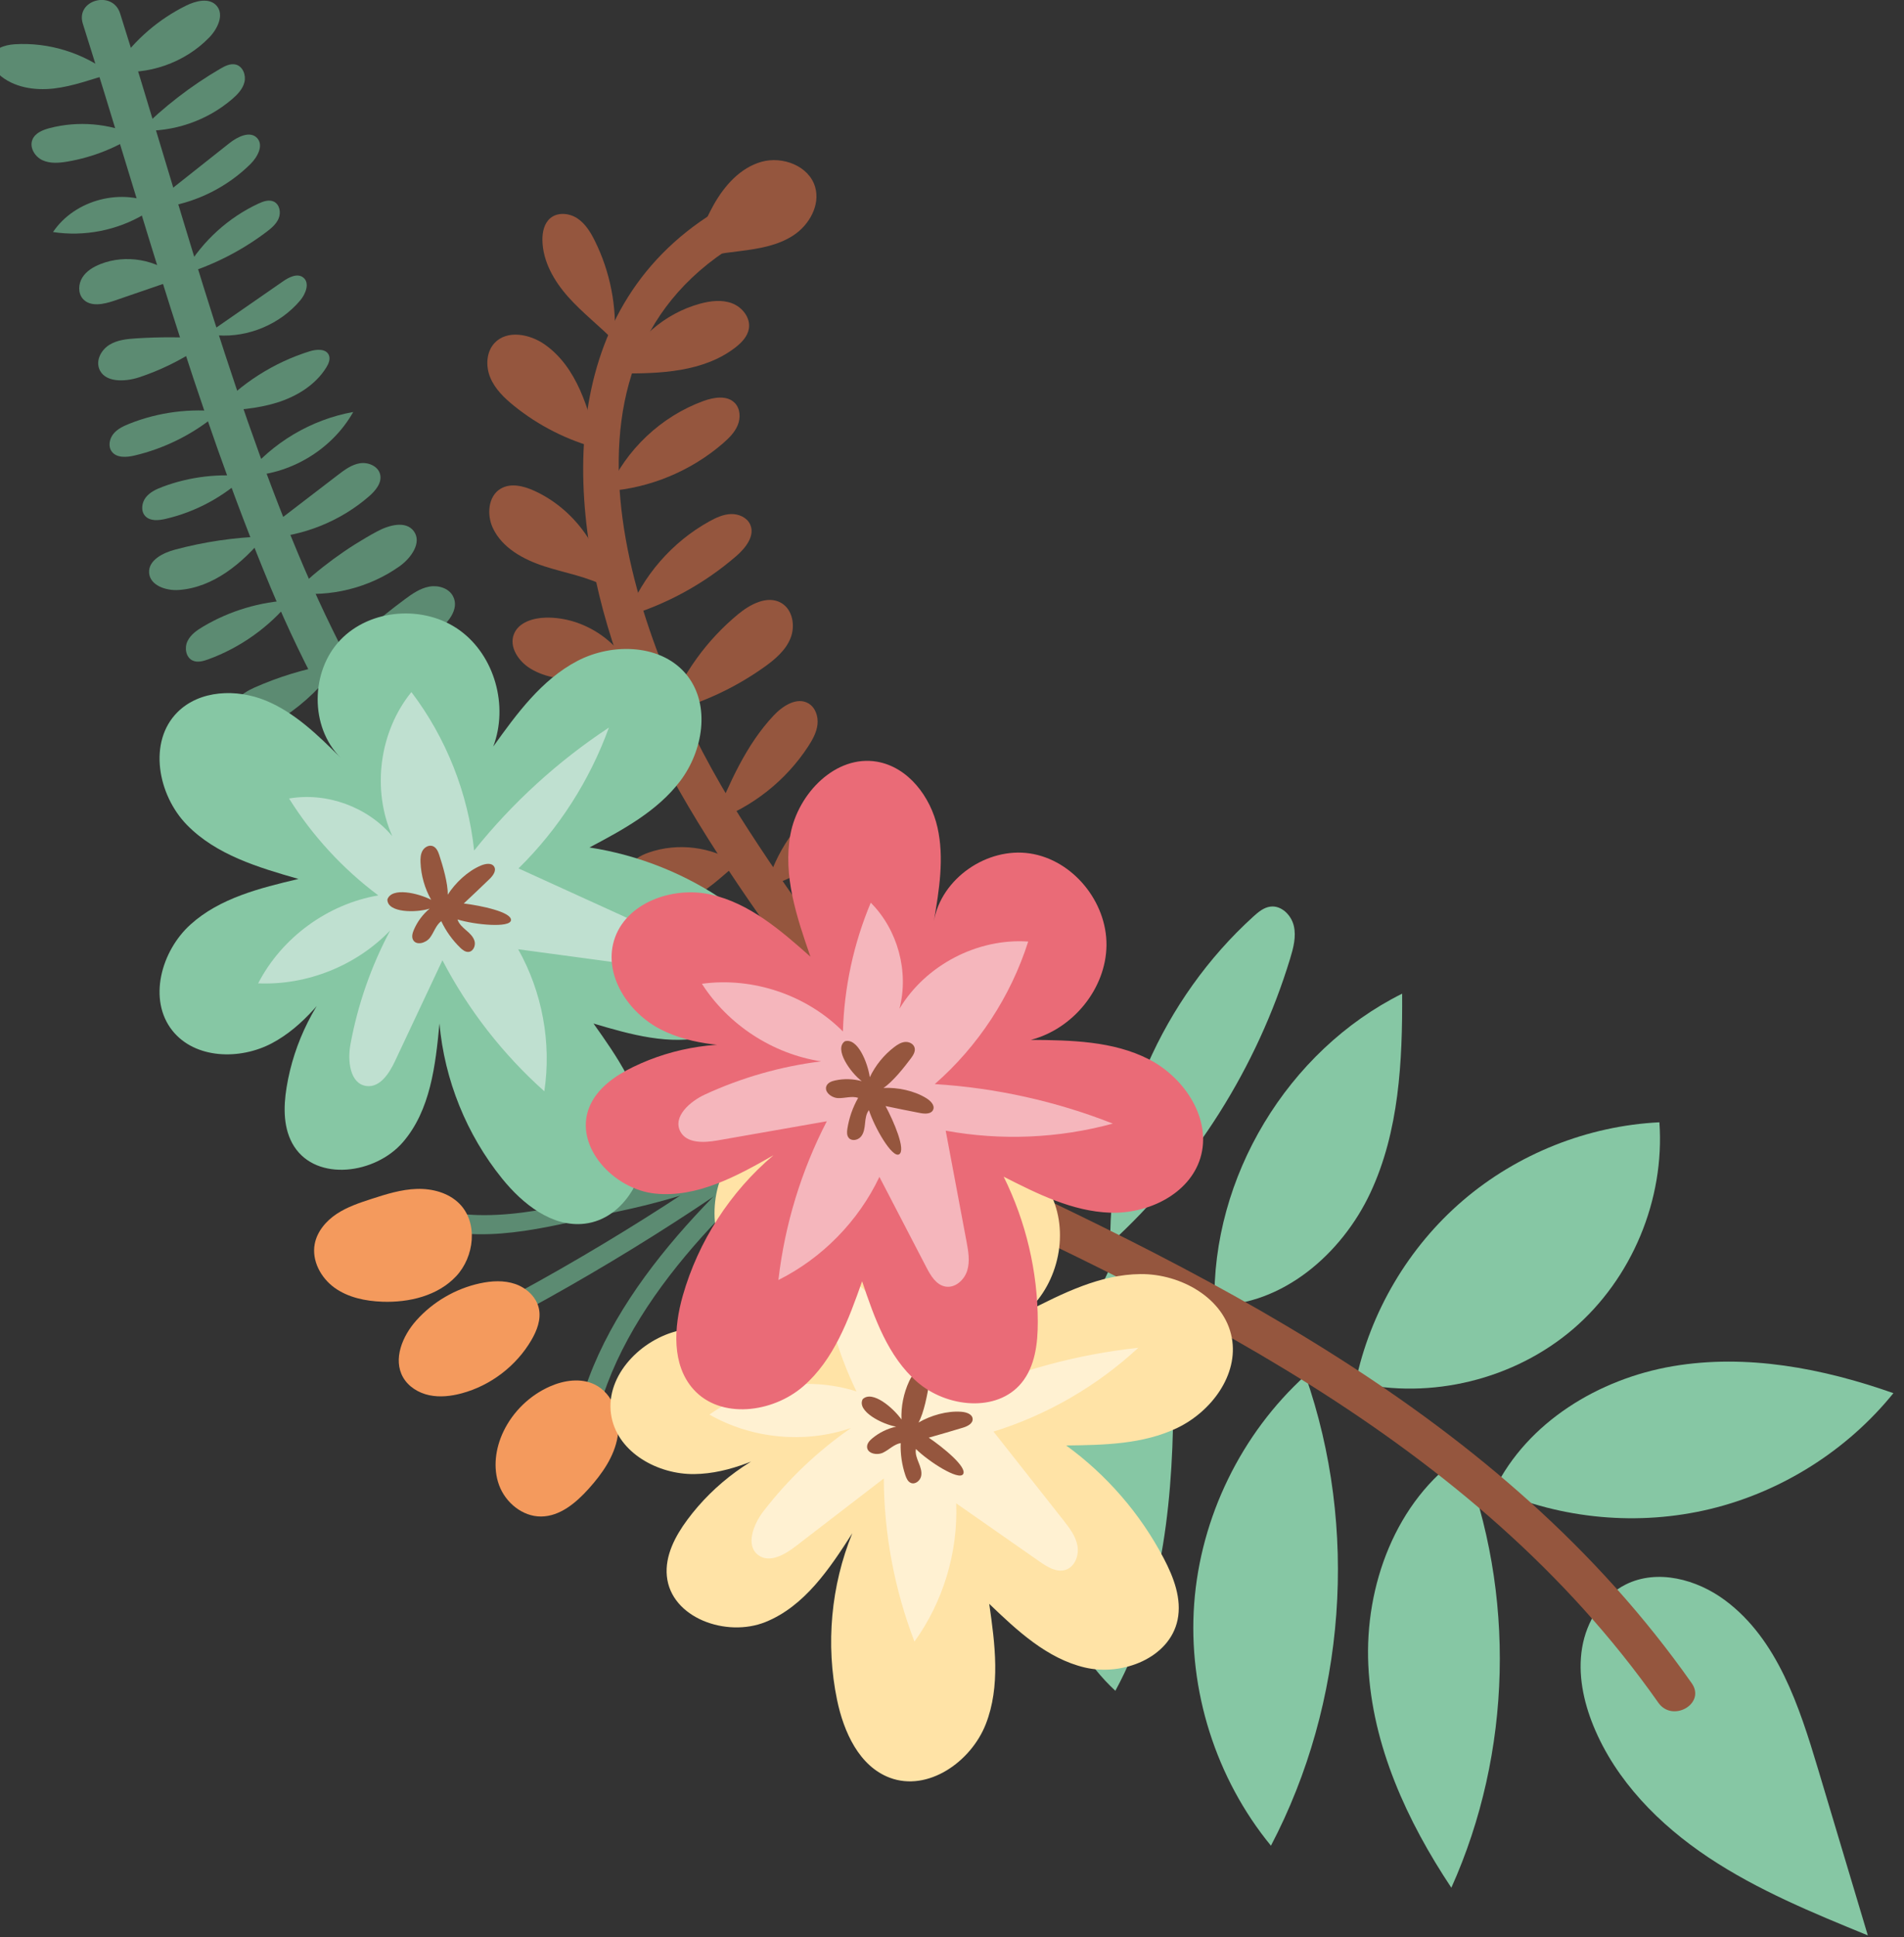 <?xml version="1.0" encoding="UTF-8" standalone="no"?>
<!-- Created with Inkscape (http://www.inkscape.org/) -->

<svg
   xmlns:dc="http://purl.org/dc/elements/1.1/"
   xmlns:cc="http://creativecommons.org/ns#"
   xmlns:rdf="http://www.w3.org/1999/02/22-rdf-syntax-ns#"
   xmlns:svg="http://www.w3.org/2000/svg"
   xmlns="http://www.w3.org/2000/svg"
   xmlns:xlink="http://www.w3.org/1999/xlink"
   xmlns:sodipodi="http://sodipodi.sourceforge.net/DTD/sodipodi-0.dtd"
   xmlns:inkscape="http://www.inkscape.org/namespaces/inkscape"
   width="190.728"
   height="193.944"
   viewBox="0 0 50.463 51.314"
   version="1.1"
   id="svg1161"
   inkscape:version="0.92.4 (5da689c313, 2019-01-14)"
   sodipodi:docname="5.svg">
  <rect x="0" y="0" width="50.463" height="51.314" fill="#333333" stroke="none"/>
  <defs
     id="defs1155">
    <clipPath
       id="SVGID_2_">
      <use
         height="100%"
         width="100%"
         y="0"
         x="0"
         style="overflow:visible"
         xlink:href="#SVGID_1_"
         overflow="visible"
         id="use15" />
    </clipPath>
    <clipPath
       id="SVGID_4_">
      <use
         height="100%"
         width="100%"
         y="0"
         x="0"
         style="overflow:visible"
         xlink:href="#SVGID_3_"
         overflow="visible"
         id="use91" />
    </clipPath>
    <clipPath
       id="SVGID_6_">
      <use
         height="100%"
         width="100%"
         y="0"
         x="0"
         style="overflow:visible"
         xlink:href="#SVGID_5_"
         overflow="visible"
         id="use193" />
    </clipPath>
    <clipPath
       id="SVGID_8_">
      <use
         height="100%"
         width="100%"
         y="0"
         x="0"
         style="overflow:visible"
         xlink:href="#SVGID_7_"
         overflow="visible"
         id="use251" />
    </clipPath>
    <clipPath
       id="SVGID_10_">
      <use
         height="100%"
         width="100%"
         y="0"
         x="0"
         style="overflow:visible"
         xlink:href="#SVGID_9_"
         overflow="visible"
         id="use335" />
    </clipPath>
    <clipPath
       id="SVGID_12_">
      <use
         height="100%"
         width="100%"
         y="0"
         x="0"
         style="overflow:visible"
         xlink:href="#SVGID_11_"
         overflow="visible"
         id="use453" />
    </clipPath>
    <clipPath
       id="SVGID_14_">
      <use
         height="100%"
         width="100%"
         y="0"
         x="0"
         style="overflow:visible"
         xlink:href="#SVGID_13_"
         overflow="visible"
         id="use597" />
    </clipPath>
    <clipPath
       id="SVGID_16_">
      <use
         height="100%"
         width="100%"
         y="0"
         x="0"
         style="overflow:visible"
         xlink:href="#SVGID_15_"
         overflow="visible"
         id="use679" />
    </clipPath>
    <clipPath
       id="SVGID_18_">
      <use
         height="100%"
         width="100%"
         y="0"
         x="0"
         style="overflow:visible"
         xlink:href="#SVGID_17_"
         overflow="visible"
         id="use785" />
    </clipPath>
    <clipPath
       id="SVGID_20_">
      <use
         height="100%"
         width="100%"
         y="0"
         x="0"
         style="overflow:visible"
         xlink:href="#SVGID_19_"
         overflow="visible"
         id="use837" />
    </clipPath>
    <clipPath
       id="SVGID_22_">
      <use
         height="100%"
         width="100%"
         y="0"
         x="0"
         style="overflow:visible"
         xlink:href="#SVGID_21_"
         overflow="visible"
         id="use915" />
    </clipPath>
    <clipPath
       id="SVGID_24_">
      <use
         height="100%"
         width="100%"
         y="0"
         x="0"
         style="overflow:visible"
         xlink:href="#SVGID_23_"
         overflow="visible"
         id="use1009" />
    </clipPath>
    <clipPath
       id="SVGID_26_">
      <use
         height="100%"
         width="100%"
         y="0"
         x="0"
         style="overflow:visible"
         xlink:href="#SVGID_25_"
         overflow="visible"
         id="use1129" />
    </clipPath>
    <clipPath
       id="SVGID_28_">
      <use
         height="100%"
         width="100%"
         y="0"
         x="0"
         style="overflow:visible"
         xlink:href="#SVGID_27_"
         overflow="visible"
         id="use1177" />
    </clipPath>
    <path
       inkscape:connector-curvature="0"
       id="SVGID_1_"
       d="m 85.61,63.771 c 0,0 9.11,-7.035 22.765,-12.285 6.524,-2.508 21.116,-6.162 22.188,-5.343 1.133,1.889 5.288,20.02 5.415,28.834 0.125,8.814 -5.667,28.584 -7.177,29.34 -1.511,0.754 -22.784,-5.016 -28.585,-8.31 C 94.676,92.859 89.593,88.308 85.611,83.54 85.61,80.015 85.61,63.771 85.61,63.771 Z" />
    <path
       inkscape:connector-curvature="0"
       id="SVGID_3_"
       d="m 66.218,63.771 c 0,0 -9.109,-7.035 -22.765,-12.285 -6.523,-2.508 -21.116,-6.162 -22.186,-5.343 -1.133,1.889 -5.288,20.021 -5.414,28.836 -0.127,8.812 5.666,28.582 7.176,29.338 1.511,0.754 22.782,-5.016 28.583,-8.31 5.54,-3.148 10.624,-7.699 14.605,-12.467 0.001,-3.525 0.001,-19.769 0.001,-19.769 z" />
    <path
       inkscape:connector-curvature="0"
       id="SVGID_5_"
       d="m 216.268,64.571 c 0,0 -9.109,-7.034 -22.765,-12.285 -6.523,-2.509 -21.116,-6.162 -22.187,-5.343 -1.133,1.889 -5.288,20.021 -5.414,28.835 -0.127,8.814 5.666,28.583 7.176,29.339 1.511,0.755 22.782,-5.014 28.583,-8.311 5.54,-3.147 10.624,-7.697 14.605,-12.465 0.002,-3.527 0.002,-19.77 0.002,-19.77 z" />
    <path
       inkscape:connector-curvature="0"
       id="SVGID_7_"
       d="m 235.66,64.57 c 0,0 9.11,-7.034 22.765,-12.285 6.524,-2.509 21.116,-6.162 22.188,-5.343 1.133,1.888 5.288,20.021 5.415,28.835 0.125,8.814 -5.667,28.583 -7.177,29.339 -1.511,0.755 -22.784,-5.014 -28.585,-8.311 -5.54,-3.148 -10.623,-7.697 -14.605,-12.466 C 235.66,80.814 235.66,64.57 235.66,64.57 Z" />
    <path
       inkscape:connector-curvature="0"
       id="SVGID_9_"
       d="m 365.769,66.058 c 0,0 -9.111,-7.032 -22.767,-12.284 -6.523,-2.508 -21.116,-6.161 -22.186,-5.343 -1.133,1.89 -5.289,20.021 -5.415,28.835 -0.126,8.814 5.667,28.583 7.178,29.338 1.51,0.757 22.782,-5.013 28.583,-8.31 5.54,-3.148 10.624,-7.696 14.606,-12.465 0.001,-3.526 0.001,-19.771 0.001,-19.771 z" />
    <path
       inkscape:connector-curvature="0"
       id="SVGID_11_"
       d="m 385.16,66.058 c 0,0 9.111,-7.034 22.766,-12.284 6.524,-2.508 21.116,-6.161 22.187,-5.343 1.133,1.89 5.288,20.021 5.416,28.835 0.125,8.814 -5.667,28.583 -7.178,29.338 -1.511,0.757 -22.782,-5.014 -28.585,-8.31 -5.54,-3.148 -10.623,-7.696 -14.605,-12.465 -10e-4,-3.526 -10e-4,-19.771 -10e-4,-19.771 z" />
    <path
       inkscape:connector-curvature="0"
       id="SVGID_13_"
       d="m 515.153,66.489 c 0,0 -9.11,-7.035 -22.766,-12.286 -6.523,-2.509 -21.116,-6.162 -22.186,-5.343 -1.133,1.89 -5.289,20.021 -5.415,28.834 -0.125,8.814 5.667,28.583 7.178,29.339 1.51,0.754 22.782,-5.014 28.583,-8.311 5.539,-3.147 10.624,-7.697 14.606,-12.465 0,-3.525 0,-19.768 0,-19.768 z" />
    <path
       inkscape:connector-curvature="0"
       id="SVGID_15_"
       d="m 534.544,66.489 c 0,0 9.112,-7.035 22.766,-12.286 6.525,-2.509 21.116,-6.162 22.188,-5.343 1.133,1.888 5.287,20.021 5.415,28.834 0.125,8.814 -5.667,28.583 -7.178,29.339 -1.51,0.754 -22.782,-5.015 -28.584,-8.311 -5.54,-3.147 -10.622,-7.697 -14.606,-12.465 -10e-4,-3.525 -10e-4,-19.768 -10e-4,-19.768 z" />
    <path
       inkscape:connector-curvature="0"
       id="SVGID_17_"
       d="m 666.023,66.498 c 0,0 -9.111,-7.035 -22.766,-12.285 -6.523,-2.509 -21.116,-6.162 -22.186,-5.343 -1.133,1.888 -5.289,20.02 -5.415,28.834 -0.126,8.814 5.667,28.583 7.178,29.338 1.511,0.755 22.782,-5.014 28.583,-8.31 5.539,-3.148 10.624,-7.698 14.606,-12.465 0,-3.527 0,-19.769 0,-19.769 z" />
    <path
       inkscape:connector-curvature="0"
       id="SVGID_19_"
       d="m 685.413,66.497 c 0,0 9.111,-7.034 22.766,-12.284 6.525,-2.509 21.116,-6.162 22.188,-5.343 1.133,1.888 5.287,20.02 5.415,28.834 0.125,8.814 -5.667,28.583 -7.178,29.338 -1.51,0.755 -22.782,-5.014 -28.584,-8.31 -5.54,-3.149 -10.623,-7.698 -14.606,-12.465 -10e-4,-3.527 -10e-4,-19.77 -10e-4,-19.77 z" />
    <path
       inkscape:connector-curvature="0"
       id="SVGID_21_"
       d="m 814.768,66.498 c 0,0 -9.109,-7.035 -22.765,-12.286 -6.523,-2.509 -21.116,-6.161 -22.186,-5.343 -1.133,1.888 -5.288,20.021 -5.414,28.835 -0.127,8.814 5.666,28.583 7.176,29.339 1.511,0.756 22.782,-5.014 28.583,-8.31 5.54,-3.148 10.624,-7.697 14.605,-12.466 10e-4,-3.526 10e-4,-19.769 10e-4,-19.769 z" />
    <path
       inkscape:connector-curvature="0"
       id="SVGID_23_"
       d="m 834.16,66.498 c 0,0 9.11,-7.035 22.765,-12.285 6.524,-2.509 21.116,-6.162 22.188,-5.343 1.133,1.889 5.288,20.021 5.415,28.835 0.125,8.814 -5.667,28.584 -7.177,29.339 -1.511,0.756 -22.784,-5.015 -28.585,-8.31 -5.54,-3.148 -10.622,-7.697 -14.605,-12.466 -10e-4,-3.527 -10e-4,-19.77 -10e-4,-19.77 z" />
    <path
       inkscape:connector-curvature="0"
       id="SVGID_25_"
       d="m 984.75,66.772 c 0,0 9.11,-7.035 22.765,-12.285 6.524,-2.509 21.116,-6.161 22.187,-5.343 1.133,1.889 5.288,20.021 5.414,28.835 0.126,8.814 -5.666,28.584 -7.177,29.34 -1.511,0.755 -22.782,-5.015 -28.583,-8.311 -5.54,-3.148 -10.624,-7.697 -14.606,-12.466 0,-3.527 0,-19.77 0,-19.77 z" />
    <path
       inkscape:connector-curvature="0"
       id="SVGID_27_"
       d="m 965.359,66.772 c 0,0 -9.11,-7.034 -22.765,-12.285 -6.524,-2.509 -21.116,-6.162 -22.187,-5.343 -1.133,1.889 -5.289,20.021 -5.415,28.835 -0.126,8.814 5.667,28.583 7.178,29.339 1.511,0.755 22.782,-5.015 28.583,-8.311 5.54,-3.148 10.624,-7.697 14.606,-12.466 0,-3.526 0,-19.769 0,-19.769 z" />
  </defs>
  <sodipodi:namedview
     id="base"
     pagecolor="#ffffff"
     bordercolor="#666666"
     borderopacity="1.0"
     inkscape:pageopacity="0.0"
     inkscape:pageshadow="2"
     inkscape:zoom="1.4"
     inkscape:cx="303.5679"
     inkscape:cy="34.979224"
     inkscape:document-units="mm"
     inkscape:current-layer="layer1"
     showgrid="false"
     units="px"
     inkscape:window-width="1920"
     inkscape:window-height="1017"
     inkscape:window-x="-8"
     inkscape:window-y="-8"
     inkscape:window-maximized="1"
     fit-margin-top="0"
     fit-margin-left="0"
     fit-margin-right="0"
     fit-margin-bottom="0" />
  <g
     inkscape:label="Layer 1"
     inkscape:groupmode="layer"
     id="layer1"
     transform="translate(-1.346,-244.836)">
    <g
       transform="matrix(0.397,0,0,0.397,-3.594,240.741)"
       id="g1288" />
    <g
       transform="matrix(0.397,0,0,0.397,-3.594,240.741)"
       id="g1290" />
    <g
       transform="matrix(0.397,0,0,0.397,-3.594,240.741)"
       id="g1292" />
    <g
       transform="matrix(0.397,0,0,0.397,-3.594,240.741)"
       id="g1294" />
    <g
       transform="matrix(0.397,0,0,0.397,-3.594,240.741)"
       id="g1296" />
    <g
       transform="matrix(0.397,0,0,0.397,-3.594,240.741)"
       id="g1298" />
    <g
       transform="matrix(0.365,0,0,0.365,-1.091,244.552)"
       id="Слой_9" />
    <g
       transform="matrix(0.361,0,0,0.361,-271.347,243.622)"
       id="g1144">
      <g
         id="g1008">
        <g
           id="g988">
          <g
             id="g986">
            <path
               style="fill:#5c8b72"
               inkscape:connector-curvature="0"
               d="m 814.558,85.429 c -3.912,2.441 -8.063,3.947 -12.507,5.082 -4.434,1.133 -10.175,2.827 -14.64,1.581 -0.883,-0.246 -1.257,1.123 -0.377,1.368 4.467,1.247 9.28,-0.264 13.702,-1.192 5.165,-1.083 10.057,-2.818 14.538,-5.615 0.774,-0.482 0.063,-1.709 -0.716,-1.224 z"
               id="path984" />
          </g>
        </g>
        <g
           id="g994">
          <g
             id="g992">
            <path
               style="fill:#5c8b72"
               inkscape:connector-curvature="0"
               d="m 814.605,84.56 c -7.722,5.826 -15.867,10.952 -24.46,15.393 -0.813,0.42 -0.095,1.645 0.716,1.225 8.593,-4.442 16.738,-9.568 24.46,-15.393 0.721,-0.544 0.016,-1.777 -0.716,-1.225 z"
               id="path990" />
          </g>
        </g>
        <g
           id="g1000">
          <g
             id="g998">
            <path
               style="fill:#5c8b72"
               inkscape:connector-curvature="0"
               d="m 814.529,84.976 c -7.103,5.95 -15.611,14.248 -17.066,23.85 -0.136,0.895 1.231,1.279 1.368,0.377 1.425,-9.404 9.725,-17.38 16.701,-23.224 0.703,-0.588 -0.307,-1.586 -1.003,-1.003 z"
               id="path996" />
          </g>
        </g>
        <path
           style="fill:#f49a5d"
           inkscape:connector-curvature="0"
           d="m 783.451,98.882 c 1.967,0.071 4.065,-0.431 5.414,-1.863 1.349,-1.432 1.634,-3.937 0.246,-5.331 -0.802,-0.805 -1.996,-1.119 -3.132,-1.083 -1.136,0.036 -2.236,0.381 -3.317,0.732 -0.889,0.288 -1.788,0.587 -2.566,1.104 -0.778,0.517 -1.433,1.287 -1.608,2.205 -0.231,1.217 0.447,2.481 1.45,3.207 1.004,0.723 2.276,0.984 3.513,1.029 z"
           id="path1002" />
        <path
           style="fill:#f49a5d"
           inkscape:connector-curvature="0"
           d="m 789.27,105.607 c 2.128,-0.569 4.011,-2.004 5.123,-3.905 0.406,-0.694 0.719,-1.503 0.559,-2.292 -0.175,-0.862 -0.908,-1.54 -1.739,-1.827 -0.832,-0.287 -1.746,-0.234 -2.606,-0.047 -1.785,0.389 -3.439,1.354 -4.657,2.716 -1.019,1.139 -1.733,2.847 -0.977,4.176 0.396,0.696 1.14,1.149 1.923,1.315 0.782,0.166 1.601,0.071 2.374,-0.136 z"
           id="path1004" />
        <path
           style="fill:#f49a5d"
           inkscape:connector-curvature="0"
           d="m 799.044,104.958 c -1.02,-0.499 -2.256,-0.315 -3.294,0.144 -1.472,0.65 -2.7,1.838 -3.399,3.288 -0.591,1.227 -0.798,2.686 -0.324,3.962 0.475,1.276 1.715,2.299 3.077,2.291 1.39,-0.008 2.567,-1.004 3.497,-2.037 0.994,-1.104 1.892,-2.379 2.129,-3.845 0.238,-1.467 -0.351,-3.15 -1.686,-3.803 z"
           id="path1006" />
      </g>
      <g
         id="g1032">
        <path
           style="fill:#86c7a4"
           inkscape:connector-curvature="0"
           d="m 847.403,70.615 c 0.361,-0.328 0.76,-0.661 1.244,-0.725 0.808,-0.107 1.538,0.619 1.724,1.413 0.186,0.794 -0.033,1.621 -0.27,2.401 -2.43,7.978 -7.043,15.28 -13.206,20.899 -0.08,-8.993 3.843,-17.949 10.508,-23.988 z"
           id="path1010" />
        <path
           style="fill:#86c7a4"
           inkscape:connector-curvature="0"
           d="m 858.324,76.277 c 0.028,4.971 -0.223,10.1 -2.328,14.604 -2.105,4.504 -6.477,8.271 -11.448,8.273 -0.233,-9.393 5.364,-18.688 13.776,-22.877 z"
           id="path1012" />
        <path
           style="fill:#86c7a4"
           inkscape:connector-curvature="0"
           d="m 877.211,85.716 c 0.406,5.672 -2.019,11.477 -6.339,15.174 -4.32,3.697 -10.43,5.197 -15.971,3.92 1.067,-5.158 3.889,-9.936 7.891,-13.361 4.002,-3.425 9.158,-5.475 14.419,-5.733 z"
           id="path1014" />
        <path
           style="fill:#86c7a4"
           inkscape:connector-curvature="0"
           d="m 865.101,112.657 c 2.427,-4.939 7.656,-8.113 13.08,-9.04 5.424,-0.927 11.02,0.146 16.21,1.975 -3.395,4.197 -8.199,7.234 -13.447,8.5 -5.247,1.265 -10.907,0.753 -15.843,-1.435 z"
           id="path1016" />
        <path
           style="fill:#86c7a4"
           inkscape:connector-curvature="0"
           d="m 888.859,133.175 c 1.218,4.068 2.436,8.137 3.654,12.205 -4.022,-1.645 -8.074,-3.307 -11.692,-5.714 -3.618,-2.407 -6.815,-5.642 -8.456,-9.666 -0.738,-1.809 -1.149,-3.799 -0.828,-5.726 0.322,-1.927 1.458,-3.775 3.207,-4.645 2.319,-1.154 5.209,-0.382 7.288,1.162 3.854,2.863 5.45,7.785 6.827,12.384 z"
           id="path1018" />
        <path
           style="fill:#86c7a4"
           inkscape:connector-curvature="0"
           d="m 861.936,141.883 c 4.455,-9.904 4.743,-21.605 0.779,-31.716 -4.842,3.327 -7.157,9.54 -6.873,15.408 0.284,5.868 2.841,11.416 6.094,16.308 z"
           id="path1020" />
        <path
           style="fill:#86c7a4"
           inkscape:connector-curvature="0"
           d="m 848.692,138.799 c 5.507,-10.505 6.445,-23.307 2.529,-34.502 -4.713,4.274 -7.699,10.4 -8.165,16.745 -0.465,6.345 1.597,12.841 5.636,17.757 z"
           id="path1022" />
        <path
           style="fill:#86c7a4"
           inkscape:connector-curvature="0"
           d="m 841.528,105.298 c -0.005,-1.88 -0.052,-3.795 -0.658,-5.574 -0.606,-1.779 -1.864,-3.43 -3.635,-4.06 -2.492,5.115 -4.755,10.473 -5.228,16.143 -0.474,5.67 1.087,11.759 5.262,15.625 3.625,-6.674 4.278,-14.54 4.259,-22.134 z"
           id="path1024" />
        <g
           id="g1030">
          <g
             id="g1028">
            <path
               style="fill:#95563e"
               inkscape:connector-curvature="0"
               d="m 820.661,89.142 c 20.964,9.559 42.82,19.757 56.473,39.166 1.044,1.484 3.506,0.068 2.45,-1.432 -13.978,-19.872 -35.998,-30.384 -57.491,-40.184 -1.651,-0.753 -3.095,1.692 -1.432,2.45 z"
               id="path1026" />
          </g>
        </g>
      </g>
      <g
         id="g1040">
        <path
           style="fill:#ffe3a6"
           inkscape:connector-curvature="0"
           d="m 813.856,109.051 c -2.369,1.211 -4.847,2.449 -7.508,2.479 -2.66,0.03 -5.542,-1.552 -6.066,-4.161 -0.572,-2.845 1.935,-5.572 4.74,-6.318 2.805,-0.745 5.767,-0.045 8.584,0.654 -2.239,-2.101 -4.567,-4.341 -5.466,-7.277 -0.9,-2.936 0.246,-6.737 3.171,-7.67 2.204,-0.703 4.659,0.454 6.158,2.216 1.499,1.762 2.245,4.025 2.958,6.225 -0.974,-3.036 0.933,-6.643 3.947,-7.681 3.014,-1.038 6.648,0.525 8.099,3.364 1.451,2.839 0.664,6.597 -1.706,8.73 2.633,-1.35 5.389,-2.732 8.348,-2.758 2.959,-0.026 6.16,1.762 6.703,4.671 0.509,2.727 -1.506,5.42 -4.008,6.62 -2.502,1.2 -5.378,1.254 -8.152,1.285 2.978,2.161 5.449,5.016 7.159,8.274 0.734,1.398 1.342,2.982 1.019,4.528 -0.582,2.785 -4.041,4.144 -6.811,3.49 -2.77,-0.654 -4.963,-2.702 -7.016,-4.672 0.426,2.951 0.835,6.06 -0.256,8.835 -1.092,2.774 -4.253,4.974 -7.044,3.927 -2.252,-0.845 -3.385,-3.362 -3.873,-5.717 -0.843,-4.065 -0.448,-8.379 1.12,-12.224 -1.665,2.604 -3.508,5.36 -6.376,6.515 -2.867,1.154 -6.943,-0.299 -7.24,-3.375 -0.143,-1.486 0.606,-2.914 1.494,-4.114 1.997,-2.701 4.837,-4.771 8.022,-5.846 z"
           id="path1034" />
        <path
           style="fill:#fff1d2"
           inkscape:connector-curvature="0"
           d="m 821.166,102.061 c 0.219,-3.733 2.664,-7.25 6.088,-8.754 0.731,4.158 0.302,8.514 -1.228,12.448 4.091,-1.831 8.47,-3.014 12.926,-3.493 -3.026,2.808 -6.687,4.926 -10.629,6.15 1.706,2.163 3.412,4.325 5.118,6.488 0.448,0.568 0.911,1.167 1.043,1.879 0.133,0.712 -0.187,1.564 -0.877,1.78 -0.652,0.204 -1.322,-0.206 -1.882,-0.597 -2.047,-1.429 -4.094,-2.858 -6.141,-4.286 0.138,3.595 -0.958,7.226 -3.063,10.144 -1.466,-3.81 -2.233,-7.888 -2.252,-11.97 -2.162,1.663 -4.324,3.325 -6.485,4.988 -0.789,0.607 -1.882,1.23 -2.698,0.661 -1.005,-0.7 -0.397,-2.278 0.351,-3.248 1.811,-2.348 3.986,-4.414 6.424,-6.102 -3.393,1.162 -7.279,0.794 -10.394,-0.986 3.076,-2.19 7.195,-2.839 10.795,-1.7 -1.42,-2.913 -2.297,-6.091 -2.57,-9.32 2.683,0.843 4.841,3.178 5.474,5.918 z"
           id="path1036" />
        <path
           style="fill:#95563e"
           inkscape:connector-curvature="0"
           d="m 821.566,107.523 c -0.618,-0.862 -2.137,-2.169 -2.846,-1.491 -0.462,0.881 1.44,1.85 2.455,2.018 -0.642,0.141 -1.249,0.438 -1.753,0.858 -0.194,0.161 -0.385,0.37 -0.382,0.622 0.007,0.495 0.723,0.643 1.17,0.429 0.447,-0.213 0.81,-0.62 1.298,-0.703 -0.028,0.8 0.09,1.605 0.345,2.364 0.076,0.227 0.187,0.474 0.41,0.562 0.318,0.127 0.677,-0.169 0.747,-0.504 0.07,-0.335 -0.058,-0.677 -0.186,-0.995 -0.128,-0.318 -0.26,-0.657 -0.198,-0.994 0.944,0.933 3.147,2.338 3.464,1.848 0.33,-0.51 -1.497,-1.986 -2.521,-2.679 0.837,-0.236 1.673,-0.48 2.506,-0.732 0.335,-0.101 0.741,-0.301 0.716,-0.649 -0.026,-0.356 -0.473,-0.491 -0.829,-0.519 -1.054,-0.082 -2.253,0.272 -3.143,0.789 0.396,-0.714 0.655,-2.081 0.782,-2.888 0.043,-0.274 0.058,-0.588 -0.131,-0.79 -0.202,-0.216 -0.567,-0.202 -0.815,-0.042 -0.248,0.16 -0.402,0.43 -0.527,0.697 -0.404,0.873 -0.599,1.84 -0.562,2.799 z"
           id="path1038" />
      </g>
      <g
         id="g1088">
        <g
           id="g1046">
          <g
             id="g1044">
            <path
               style="fill:#5c8b72"
               inkscape:connector-curvature="0"
               d="m 761.463,5.102 c 4.369,13.816 8.201,27.973 13.784,41.359 5.001,11.99 12.552,22.757 21.72,31.919 1.295,1.295 3.302,-0.712 2.007,-2.007 -9.341,-9.335 -16.631,-20.215 -21.714,-32.401 -5.332,-12.784 -8.888,-26.431 -13.061,-39.625 -0.55,-1.737 -3.29,-0.994 -2.736,0.755 z"
               id="path1042" />
          </g>
        </g>
        <path
           style="fill:#5c8b72"
           inkscape:connector-curvature="0"
           d="m 764.044,8.069 c 1.273,-1.822 3.012,-3.314 5.006,-4.296 0.719,-0.354 1.697,-0.596 2.229,0.003 0.587,0.661 0.076,1.708 -0.54,2.342 -1.807,1.862 -4.518,2.802 -7.09,2.459"
           id="path1048" />
        <path
           style="fill:#5c8b72"
           inkscape:connector-curvature="0"
           d="m 755.299,8.823 c 1.065,0.957 2.614,1.198 4.036,1.034 1.422,-0.164 2.775,-0.683 4.151,-1.075 -1.98,-1.543 -4.536,-2.331 -7.041,-2.17 -0.729,0.047 -1.621,0.333 -1.713,1.057 -0.057,0.442 0.235,0.855 0.567,1.154 z"
           id="path1050" />
        <path
           style="fill:#5c8b72"
           inkscape:connector-curvature="0"
           d="m 771.551,8.409 c 0.356,-0.208 0.766,-0.415 1.162,-0.303 0.505,0.143 0.741,0.773 0.616,1.282 -0.125,0.509 -0.511,0.911 -0.909,1.252 -1.85,1.587 -4.321,2.43 -6.755,2.307 1.757,-1.755 3.74,-3.285 5.886,-4.538 z"
           id="path1052" />
        <path
           style="fill:#5c8b72"
           inkscape:connector-curvature="0"
           d="m 765.35,13.298 c -1.967,-0.887 -4.24,-1.079 -6.328,-0.533 -0.507,0.133 -1.06,0.358 -1.259,0.842 -0.236,0.573 0.175,1.252 0.737,1.512 0.562,0.26 1.216,0.205 1.827,0.102 1.89,-0.32 3.71,-1.053 5.294,-2.132"
           id="path1054" />
        <path
           style="fill:#5c8b72"
           inkscape:connector-curvature="0"
           d="m 767.055,17.96 c 1.722,-1.363 3.445,-2.727 5.167,-4.09 0.601,-0.475 1.527,-0.936 2.043,-0.37 0.492,0.54 0.015,1.397 -0.505,1.91 -1.674,1.655 -3.877,2.767 -6.202,3.132"
           id="path1056" />
        <path
           style="fill:#5c8b72"
           inkscape:connector-curvature="0"
           d="m 766.953,18.436 c -2.563,-1.338 -6.066,-0.447 -7.678,1.954 2.296,0.352 4.71,-0.12 6.705,-1.312"
           id="path1058" />
        <path
           style="fill:#5c8b72"
           inkscape:connector-curvature="0"
           d="m 769.038,23.127 c 1.234,-2.094 3.116,-3.801 5.32,-4.825 0.357,-0.166 0.779,-0.314 1.133,-0.142 0.416,0.203 0.529,0.78 0.357,1.21 -0.171,0.43 -0.546,0.742 -0.915,1.02 -1.909,1.439 -4.084,2.525 -6.382,3.184"
           id="path1060" />
        <path
           style="fill:#5c8b72"
           inkscape:connector-curvature="0"
           d="m 768.38,23.721 c -1.503,-1.323 -3.763,-1.717 -5.625,-0.98 -0.521,0.206 -1.028,0.51 -1.326,0.983 -0.298,0.474 -0.333,1.145 0.036,1.566 0.543,0.62 1.538,0.403 2.318,0.135 1.483,-0.51 2.966,-1.02 4.448,-1.529"
           id="path1062" />
        <path
           style="fill:#5c8b72"
           inkscape:connector-curvature="0"
           d="m 770.474,27.947 c 1.894,-1.312 3.789,-2.625 5.683,-3.937 0.444,-0.308 1.054,-0.617 1.483,-0.287 0.505,0.388 0.192,1.201 -0.219,1.687 -1.47,1.74 -3.794,2.721 -6.066,2.562"
           id="path1064" />
        <path
           style="fill:#5c8b72"
           inkscape:connector-curvature="0"
           d="m 770.547,28.207 c -1.716,-0.119 -3.441,-0.125 -5.158,-0.015 -0.679,0.043 -1.386,0.113 -1.966,0.468 -0.581,0.355 -0.992,1.08 -0.773,1.724 0.362,1.063 1.882,1.018 2.948,0.665 1.513,-0.501 2.96,-1.203 4.291,-2.08"
           id="path1066" />
        <path
           style="fill:#5c8b72"
           inkscape:connector-curvature="0"
           d="m 779.34,30.325 c -0.8,1.291 -2.183,2.135 -3.634,2.585 -1.451,0.45 -2.984,0.547 -4.5,0.641 1.857,-2.048 4.27,-3.588 6.911,-4.41 0.503,-0.156 1.199,-0.206 1.409,0.278 0.127,0.294 -0.017,0.633 -0.186,0.906 z"
           id="path1068" />
        <path
           style="fill:#5c8b72"
           inkscape:connector-curvature="0"
           d="m 771.658,33.582 c -2.285,-0.281 -4.639,0.022 -6.778,0.874 -0.434,0.173 -0.876,0.38 -1.171,0.742 -0.295,0.362 -0.401,0.919 -0.125,1.296 0.355,0.485 1.086,0.433 1.671,0.296 2.126,-0.5 4.137,-1.482 5.838,-2.852"
           id="path1070" />
        <path
           style="fill:#5c8b72"
           inkscape:connector-curvature="0"
           d="m 773.414,38.284 c 1.959,-2.44 4.821,-4.138 7.901,-4.689 -1.575,2.793 -4.695,4.645 -7.901,4.689 z"
           id="path1072" />
        <path
           style="fill:#5c8b72"
           inkscape:connector-curvature="0"
           d="m 773.628,38.347 c -2.112,-0.267 -4.288,-0.015 -6.283,0.728 -0.47,0.175 -0.951,0.392 -1.259,0.788 -0.308,0.396 -0.379,1.018 -0.031,1.379 0.361,0.373 0.968,0.315 1.474,0.198 2.233,-0.515 4.32,-1.646 5.971,-3.235"
           id="path1074" />
        <path
           style="fill:#5c8b72"
           inkscape:connector-curvature="0"
           d="m 775.416,41.875 c 1.588,-1.218 3.177,-2.435 4.765,-3.653 0.492,-0.377 1.012,-0.767 1.625,-0.864 0.613,-0.097 1.338,0.211 1.484,0.814 0.15,0.618 -0.338,1.197 -0.818,1.614 -2.114,1.835 -4.856,2.932 -7.653,3.062"
           id="path1076" />
        <path
           style="fill:#5c8b72"
           inkscape:connector-curvature="0"
           d="m 768.504,46.656 c 2.537,-0.178 4.678,-1.962 6.292,-3.928 -2.216,0.068 -4.424,0.393 -6.565,0.967 -0.892,0.239 -1.959,0.774 -1.902,1.695 0.059,0.934 1.242,1.332 2.175,1.266 z"
           id="path1078" />
        <path
           style="fill:#5c8b72"
           inkscape:connector-curvature="0"
           d="m 785.761,42.34 c 0.621,0.838 -0.206,1.986 -1.059,2.587 -2.23,1.571 -5.055,2.275 -7.761,1.935 1.817,-1.775 3.884,-3.294 6.12,-4.499 0.867,-0.468 2.113,-0.816 2.7,-0.023 z"
           id="path1080" />
        <path
           style="fill:#5c8b72"
           inkscape:connector-curvature="0"
           d="m 770.666,51.747 c 2.368,-0.861 4.494,-2.378 6.079,-4.337 -2.262,0.105 -4.496,0.773 -6.444,1.927 -0.463,0.274 -0.931,0.599 -1.159,1.086 -0.228,0.487 -0.112,1.173 0.373,1.405 0.356,0.171 0.779,0.054 1.151,-0.081 z"
           id="path1082" />
        <path
           style="fill:#5c8b72"
           inkscape:connector-curvature="0"
           d="m 787.292,49.799 c -2.317,1.54 -5.076,2.408 -7.857,2.473 1.756,-1.79 3.654,-3.442 5.669,-4.934 0.54,-0.4 1.111,-0.798 1.77,-0.925 0.66,-0.127 1.433,0.092 1.757,0.681 0.534,0.972 -0.415,2.091 -1.339,2.705 z"
           id="path1084" />
        <path
           style="fill:#5c8b72"
           inkscape:connector-curvature="0"
           d="m 779.603,52.123 c -1.91,0.34 -3.779,0.912 -5.553,1.699 -0.942,0.418 -2.019,1.238 -1.728,2.226 0.179,0.609 0.861,0.962 1.495,0.95 0.635,-0.011 1.227,-0.308 1.773,-0.633 1.616,-0.961 3.05,-2.227 4.204,-3.712"
           id="path1086" />
      </g>
      <g
         id="g1126">
        <g
           id="g1094">
          <g
             id="g1092">
            <path
               style="fill:#95563e"
               inkscape:connector-curvature="0"
               d="m 807.893,18.898 c -11.9,7.317 -11.114,22.143 -6.791,33.743 2.557,6.862 6.631,13.081 10.818,19.038 2.257,3.212 4.625,6.347 6.949,9.51 2.676,3.642 7.015,8.128 7.224,12.877 0.08,1.823 2.918,1.83 2.838,0 -0.243,-5.543 -4.483,-10.021 -7.611,-14.309 -3.958,-5.426 -8.004,-10.774 -11.6,-16.452 -7.367,-11.634 -15.511,-32.661 -0.394,-41.957 1.554,-0.956 0.13,-3.411 -1.433,-2.45 z"
               id="path1090" />
          </g>
        </g>
        <path
           style="fill:#95563e"
           inkscape:connector-curvature="0"
           d="m 795.205,20.972 c 0.018,1.565 0.856,3.015 1.897,4.183 1.041,1.168 2.295,2.126 3.391,3.243 0.191,-2.521 -0.311,-5.091 -1.436,-7.356 -0.315,-0.635 -0.699,-1.268 -1.291,-1.658 -0.592,-0.39 -1.441,-0.468 -1.983,-0.011 -0.447,0.379 -0.584,1.014 -0.578,1.599 z"
           id="path1096" />
        <path
           style="fill:#95563e"
           inkscape:connector-curvature="0"
           d="m 809.37,28.862 c -2.34,1.806 -5.53,1.93 -8.486,1.899 1.065,-2.47 3.296,-4.406 5.892,-5.113 0.772,-0.21 1.612,-0.312 2.359,-0.026 0.747,0.286 1.353,1.056 1.229,1.846 -0.091,0.578 -0.531,1.036 -0.994,1.394 z"
           id="path1098" />
        <path
           style="fill:#95563e"
           inkscape:connector-curvature="0"
           d="m 793.113,33.139 c 1.812,1.465 3.937,2.539 6.191,3.131 -0.685,-2.853 -1.538,-5.963 -3.946,-7.64 -1.09,-0.759 -2.736,-1.074 -3.653,-0.113 -0.628,0.657 -0.677,1.717 -0.327,2.555 0.35,0.84 1.028,1.496 1.735,2.067 z"
           id="path1100" />
        <path
           style="fill:#95563e"
           inkscape:connector-curvature="0"
           d="m 807.039,32.784 c 0.765,-0.277 1.736,-0.433 2.297,0.156 0.399,0.418 0.427,1.092 0.205,1.626 -0.222,0.534 -0.648,0.954 -1.085,1.333 -2.343,2.026 -5.347,3.273 -8.436,3.502 1.308,-3.037 3.911,-5.491 7.019,-6.617 z"
           id="path1102" />
        <path
           style="fill:#95563e"
           inkscape:connector-curvature="0"
           d="m 791.564,42.106 c 0.684,1.465 2.244,2.312 3.781,2.811 1.538,0.499 3.171,0.759 4.592,1.53 -0.455,-3.045 -2.532,-5.799 -5.335,-7.073 -0.778,-0.353 -1.722,-0.588 -2.458,-0.154 -0.928,0.545 -1.035,1.909 -0.58,2.886 z"
           id="path1104" />
        <path
           style="fill:#95563e"
           inkscape:connector-curvature="0"
           d="m 810.455,41.844 c 0.38,0.828 -0.33,1.729 -1.019,2.324 -2.32,2.007 -5.068,3.518 -8.005,4.404 1.111,-2.929 3.29,-5.44 6.033,-6.953 0.494,-0.272 1.024,-0.518 1.587,-0.535 0.563,-0.017 1.169,0.248 1.404,0.76 z"
           id="path1106" />
        <path
           style="fill:#95563e"
           inkscape:connector-curvature="0"
           d="m 794.337,52.431 c 2.242,1.352 5.109,0.521 7.714,0.783 -0.966,-2.679 -3.748,-4.589 -6.595,-4.53 -0.933,0.02 -1.999,0.343 -2.343,1.21 -0.376,0.951 0.349,2.009 1.224,2.537 z"
           id="path1108" />
        <path
           style="fill:#95563e"
           inkscape:connector-curvature="0"
           d="m 811.469,52.327 c -2.13,1.513 -4.539,2.632 -7.07,3.284 1.071,-2.782 2.871,-5.28 5.172,-7.176 0.898,-0.741 2.159,-1.411 3.167,-0.829 0.845,0.488 1.046,1.689 0.68,2.593 -0.366,0.905 -1.154,1.564 -1.949,2.128 z"
           id="path1110" />
        <path
           style="fill:#95563e"
           inkscape:connector-curvature="0"
           d="m 798.556,58.216 c -0.535,0.109 -1.071,0.284 -1.498,0.626 -0.427,0.341 -0.729,0.874 -0.681,1.418 0.056,0.644 0.589,1.171 1.196,1.392 0.607,0.221 1.276,0.189 1.917,0.107 2.288,-0.294 4.493,-1.208 6.319,-2.618 -2.361,-0.706 -4.84,-1.418 -7.253,-0.925 z"
           id="path1112" />
        <path
           style="fill:#95563e"
           inkscape:connector-curvature="0"
           d="m 812.187,55.86 c 0.668,-0.708 1.707,-1.375 2.547,-0.884 0.511,0.298 0.731,0.952 0.667,1.54 -0.064,0.588 -0.362,1.124 -0.685,1.619 -1.637,2.512 -4.113,4.465 -6.937,5.473 1.159,-2.754 2.358,-5.574 4.408,-7.748 z"
           id="path1114" />
        <path
           style="fill:#95563e"
           inkscape:connector-curvature="0"
           d="m 801.733,68.435 c 0.779,1.311 2.672,1.53 4.088,0.965 1.417,-0.565 2.512,-1.7 3.693,-2.665 -1.888,-1.243 -4.359,-1.554 -6.496,-0.816 -0.644,0.222 -1.319,0.605 -1.504,1.26 -0.119,0.42 -0.004,0.88 0.219,1.256 z"
           id="path1116" />
        <path
           style="fill:#95563e"
           inkscape:connector-curvature="0"
           d="m 815.992,62.052 c 0.641,-0.479 1.519,-0.9 2.205,-0.488 0.536,0.322 0.704,1.058 0.537,1.661 -0.166,0.603 -0.594,1.096 -1.036,1.538 -1.686,1.685 -3.779,2.961 -6.049,3.686 0.685,-2.534 2.24,-4.825 4.343,-6.397 z"
           id="path1118" />
        <path
           style="fill:#95563e"
           inkscape:connector-curvature="0"
           d="m 819.739,67.361 c 0.577,-0.537 1.335,-1.091 2.083,-0.842 0.624,0.208 0.956,0.94 0.888,1.594 -0.068,0.654 -0.448,1.233 -0.874,1.734 -1.692,1.992 -4.313,3.161 -6.926,3.089 1.403,-2.025 3.025,-3.897 4.829,-5.575 z"
           id="path1120" />
        <path
           style="fill:#95563e"
           inkscape:connector-curvature="0"
           d="m 807.372,75.703 c 1.25,0.374 2.628,-0.007 3.726,-0.712 1.098,-0.705 1.966,-1.708 2.818,-2.696 -1.76,-0.77 -3.798,-0.886 -5.635,-0.321 -0.671,0.206 -1.34,0.519 -1.78,1.067 -0.44,0.548 -0.588,1.375 -0.196,1.958 0.243,0.36 0.65,0.579 1.067,0.704 z"
           id="path1122" />
        <path
           style="fill:#95563e"
           inkscape:connector-curvature="0"
           d="m 805.703,22.728 c 0.784,-1.405 1.293,-2.949 2.083,-4.35 0.79,-1.401 1.95,-2.704 3.498,-3.141 1.548,-0.437 3.486,0.297 3.941,1.84 0.391,1.326 -0.419,2.773 -1.569,3.54 -1.15,0.766 -2.566,0.998 -3.938,1.17 -1.372,0.172 -2.783,0.314 -4.015,0.941 z"
           id="path1124" />
      </g>
      <g
         id="g1134">
        <path
           style="fill:#86c7a4"
           inkscape:connector-curvature="0"
           d="m 780.88,74.276 c -1.552,2.161 -3.188,4.396 -5.54,5.641 -2.352,1.244 -5.638,1.156 -7.298,-0.923 -1.811,-2.268 -0.831,-5.84 1.322,-7.787 2.153,-1.946 5.107,-2.68 7.931,-3.347 -2.952,-0.843 -6.047,-1.769 -8.191,-3.967 -2.144,-2.198 -2.866,-6.103 -0.692,-8.271 1.638,-1.634 4.35,-1.729 6.489,-0.848 2.139,0.881 3.838,2.551 5.479,4.181 -2.256,-2.253 -2.211,-6.333 -0.006,-8.636 2.205,-2.303 6.151,-2.576 8.741,-0.716 2.59,1.86 3.61,5.561 2.479,8.542 1.723,-2.406 3.541,-4.896 6.16,-6.274 2.619,-1.378 6.284,-1.253 8.098,1.085 1.701,2.192 1.142,5.508 -0.533,7.72 -1.675,2.212 -4.208,3.576 -6.66,4.874 3.637,0.558 7.141,1.966 10.152,4.08 1.293,0.907 2.558,2.037 2.979,3.56 0.757,2.743 -1.696,5.535 -4.458,6.22 -2.762,0.685 -5.649,-0.131 -8.377,-0.942 1.729,2.429 3.517,5.006 3.816,7.972 0.299,2.967 -1.504,6.369 -4.465,6.716 -2.389,0.28 -4.548,-1.439 -6.06,-3.309 -2.611,-3.229 -4.234,-7.245 -4.6,-11.381 -0.288,3.077 -0.666,6.372 -2.686,8.711 -2.021,2.339 -6.31,2.912 -7.982,0.313 -0.808,-1.256 -0.795,-2.868 -0.555,-4.341 0.54,-3.319 2.118,-6.459 4.457,-8.873 z"
           id="path1128" />
        <path
           style="fill:#bfe0d0"
           inkscape:connector-curvature="0"
           d="m 784.18,64.715 c -1.514,-3.419 -0.95,-7.665 1.406,-10.569 2.553,3.362 4.165,7.431 4.606,11.63 2.799,-3.5 6.151,-6.557 9.893,-9.023 -1.405,3.881 -3.69,7.441 -6.635,10.333 2.507,1.142 5.013,2.284 7.52,3.425 0.659,0.3 1.344,0.621 1.788,1.193 0.444,0.572 0.55,1.476 0.035,1.984 -0.486,0.48 -1.269,0.422 -1.946,0.331 -2.474,-0.333 -4.948,-0.667 -7.422,-1 1.768,3.133 2.456,6.863 1.92,10.42 -3.047,-2.717 -5.596,-5.991 -7.481,-9.612 -1.161,2.468 -2.322,4.936 -3.483,7.404 -0.423,0.9 -1.11,1.954 -2.096,1.823 -1.214,-0.162 -1.396,-1.844 -1.175,-3.049 0.535,-2.916 1.523,-5.749 2.918,-8.366 -2.485,2.587 -6.109,4.038 -9.692,3.881 1.732,-3.355 5.098,-5.817 8.82,-6.453 -2.596,-1.94 -4.83,-4.364 -6.551,-7.11 2.77,-0.476 5.758,0.611 7.575,2.758 z"
           id="path1130" />
        <path
           style="fill:#95563e"
           inkscape:connector-curvature="0"
           d="m 787.036,69.388 c -0.944,-0.484 -2.893,-0.951 -3.213,-0.023 -0.007,0.995 2.127,0.986 3.106,0.67 -0.506,0.419 -0.91,0.961 -1.166,1.566 -0.098,0.232 -0.173,0.506 -0.055,0.728 0.233,0.437 0.937,0.24 1.237,-0.154 0.3,-0.394 0.436,-0.922 0.833,-1.219 0.341,0.724 0.814,1.386 1.389,1.944 0.172,0.167 0.383,0.335 0.622,0.312 0.341,-0.033 0.525,-0.46 0.434,-0.79 -0.091,-0.33 -0.361,-0.575 -0.621,-0.799 -0.259,-0.224 -0.532,-0.465 -0.631,-0.793 1.266,0.397 3.869,0.638 3.926,0.058 0.06,-0.605 -2.24,-1.081 -3.467,-1.228 0.636,-0.593 1.267,-1.193 1.893,-1.797 0.251,-0.243 0.521,-0.606 0.339,-0.905 -0.186,-0.305 -0.646,-0.22 -0.975,-0.082 -0.974,0.41 -1.879,1.273 -2.433,2.14 0.026,-0.816 -0.37,-2.15 -0.627,-2.925 -0.087,-0.263 -0.218,-0.549 -0.479,-0.643 -0.278,-0.1 -0.596,0.08 -0.743,0.336 -0.147,0.256 -0.161,0.566 -0.149,0.861 0.038,0.958 0.308,1.907 0.78,2.743 z"
           id="path1132" />
      </g>
      <g
         id="g1142">
        <path
           style="fill:#ea6b77"
           inkscape:connector-curvature="0"
           d="m 811.699,80.19 c -2.66,-0.026 -5.43,-0.077 -7.801,-1.285 -2.371,-1.208 -4.19,-3.945 -3.445,-6.499 0.813,-2.786 4.298,-4.04 7.129,-3.4 2.831,0.64 5.131,2.634 7.302,4.56 -1.009,-2.9 -2.033,-5.963 -1.469,-8.982 0.564,-3.019 3.341,-5.856 6.366,-5.326 2.279,0.399 3.918,2.563 4.428,4.819 0.511,2.256 0.123,4.607 -0.266,6.887 0.544,-3.141 3.907,-5.453 7.059,-4.975 3.152,0.478 5.647,3.548 5.616,6.736 -0.031,3.188 -2.47,6.152 -5.559,6.944 2.959,0.025 6.042,0.078 8.676,1.427 2.634,1.349 4.641,4.418 3.773,7.247 -0.814,2.652 -3.848,4.104 -6.62,4.007 -2.773,-0.097 -5.346,-1.383 -7.819,-2.642 1.637,3.295 2.502,6.971 2.506,10.65 0.002,1.579 -0.194,3.265 -1.197,4.485 -1.808,2.198 -5.502,1.798 -7.652,-0.066 -2.15,-1.864 -3.144,-4.695 -4.05,-7.393 -0.991,2.812 -2.07,5.757 -4.324,7.709 -2.254,1.952 -6.074,2.436 -8.062,0.213 -1.603,-1.792 -1.44,-4.548 -0.781,-6.861 1.138,-3.993 3.488,-7.632 6.66,-10.311 -2.683,1.535 -5.594,3.123 -8.669,2.816 -3.076,-0.307 -6.013,-3.484 -4.85,-6.348 0.562,-1.383 1.888,-2.301 3.231,-2.952 3.022,-1.467 6.498,-1.984 9.818,-1.46 z"
           id="path1136" />
        <path
           style="fill:#f5b6bc"
           inkscape:connector-curvature="0"
           d="m 821.417,77.386 c 1.924,-3.206 5.722,-5.188 9.453,-4.933 -1.28,4.023 -3.68,7.683 -6.86,10.46 4.473,0.275 8.902,1.257 13.072,2.898 -3.983,1.085 -8.209,1.264 -12.269,0.52 0.509,2.707 1.018,5.414 1.526,8.121 0.134,0.711 0.266,1.456 0.053,2.148 -0.213,0.692 -0.89,1.299 -1.603,1.17 -0.672,-0.121 -1.076,-0.795 -1.39,-1.402 -1.151,-2.215 -2.302,-4.43 -3.453,-6.645 -1.544,3.249 -4.199,5.958 -7.417,7.567 0.468,-4.055 1.679,-8.024 3.555,-11.65 -2.686,0.471 -5.373,0.942 -8.059,1.413 -0.98,0.172 -2.237,0.217 -2.697,-0.665 -0.566,-1.086 0.705,-2.203 1.817,-2.715 2.693,-1.241 5.578,-2.063 8.521,-2.428 -3.545,-0.544 -6.818,-2.672 -8.752,-5.693 3.741,-0.514 7.691,0.821 10.353,3.499 0.092,-3.24 0.789,-6.461 2.044,-9.449 1.986,1.993 2.816,5.063 2.106,7.784 z"
           id="path1138" />
        <path
           style="fill:#95563e"
           inkscape:connector-curvature="0"
           d="m 819.24,82.411 c -0.148,-1.051 -0.887,-2.913 -1.83,-2.64 -0.818,0.567 0.418,2.307 1.24,2.926 -0.634,-0.173 -1.309,-0.191 -1.951,-0.052 -0.246,0.053 -0.513,0.15 -0.627,0.374 -0.223,0.442 0.343,0.905 0.838,0.923 0.495,0.018 1.005,-0.174 1.476,-0.02 -0.396,0.696 -0.665,1.464 -0.79,2.254 -0.038,0.237 -0.054,0.506 0.102,0.688 0.223,0.26 0.678,0.164 0.896,-0.1 0.218,-0.264 0.263,-0.627 0.297,-0.968 0.034,-0.341 0.074,-0.703 0.285,-0.972 0.404,1.264 1.704,3.531 2.213,3.244 0.529,-0.299 -0.405,-2.454 -0.992,-3.542 0.852,0.179 1.705,0.35 2.559,0.514 0.343,0.066 0.796,0.077 0.935,-0.244 0.142,-0.327 -0.191,-0.655 -0.494,-0.844 -0.896,-0.561 -2.122,-0.804 -3.151,-0.758 0.682,-0.449 1.545,-1.54 2.032,-2.196 0.165,-0.223 0.324,-0.494 0.25,-0.761 -0.079,-0.285 -0.408,-0.442 -0.702,-0.415 -0.294,0.027 -0.555,0.194 -0.79,0.373 -0.764,0.583 -1.385,1.349 -1.796,2.216 z"
           id="path1140" />
      </g>
    </g>
    <g
       transform="matrix(0.361,0,0,0.361,-1.169,243.622)"
       id="g1385" />
    <g
       transform="matrix(0.361,0,0,0.361,-1.169,243.622)"
       id="g1387" />
    <g
       transform="matrix(0.361,0,0,0.361,-1.169,243.622)"
       id="g1389" />
    <g
       transform="matrix(0.361,0,0,0.361,-1.169,243.622)"
       id="g1391" />
    <g
       transform="matrix(0.361,0,0,0.361,-1.169,243.622)"
       id="g1393" />
    <g
       transform="matrix(0.361,0,0,0.361,-1.169,243.622)"
       id="g1395" />
  </g>
</svg>
